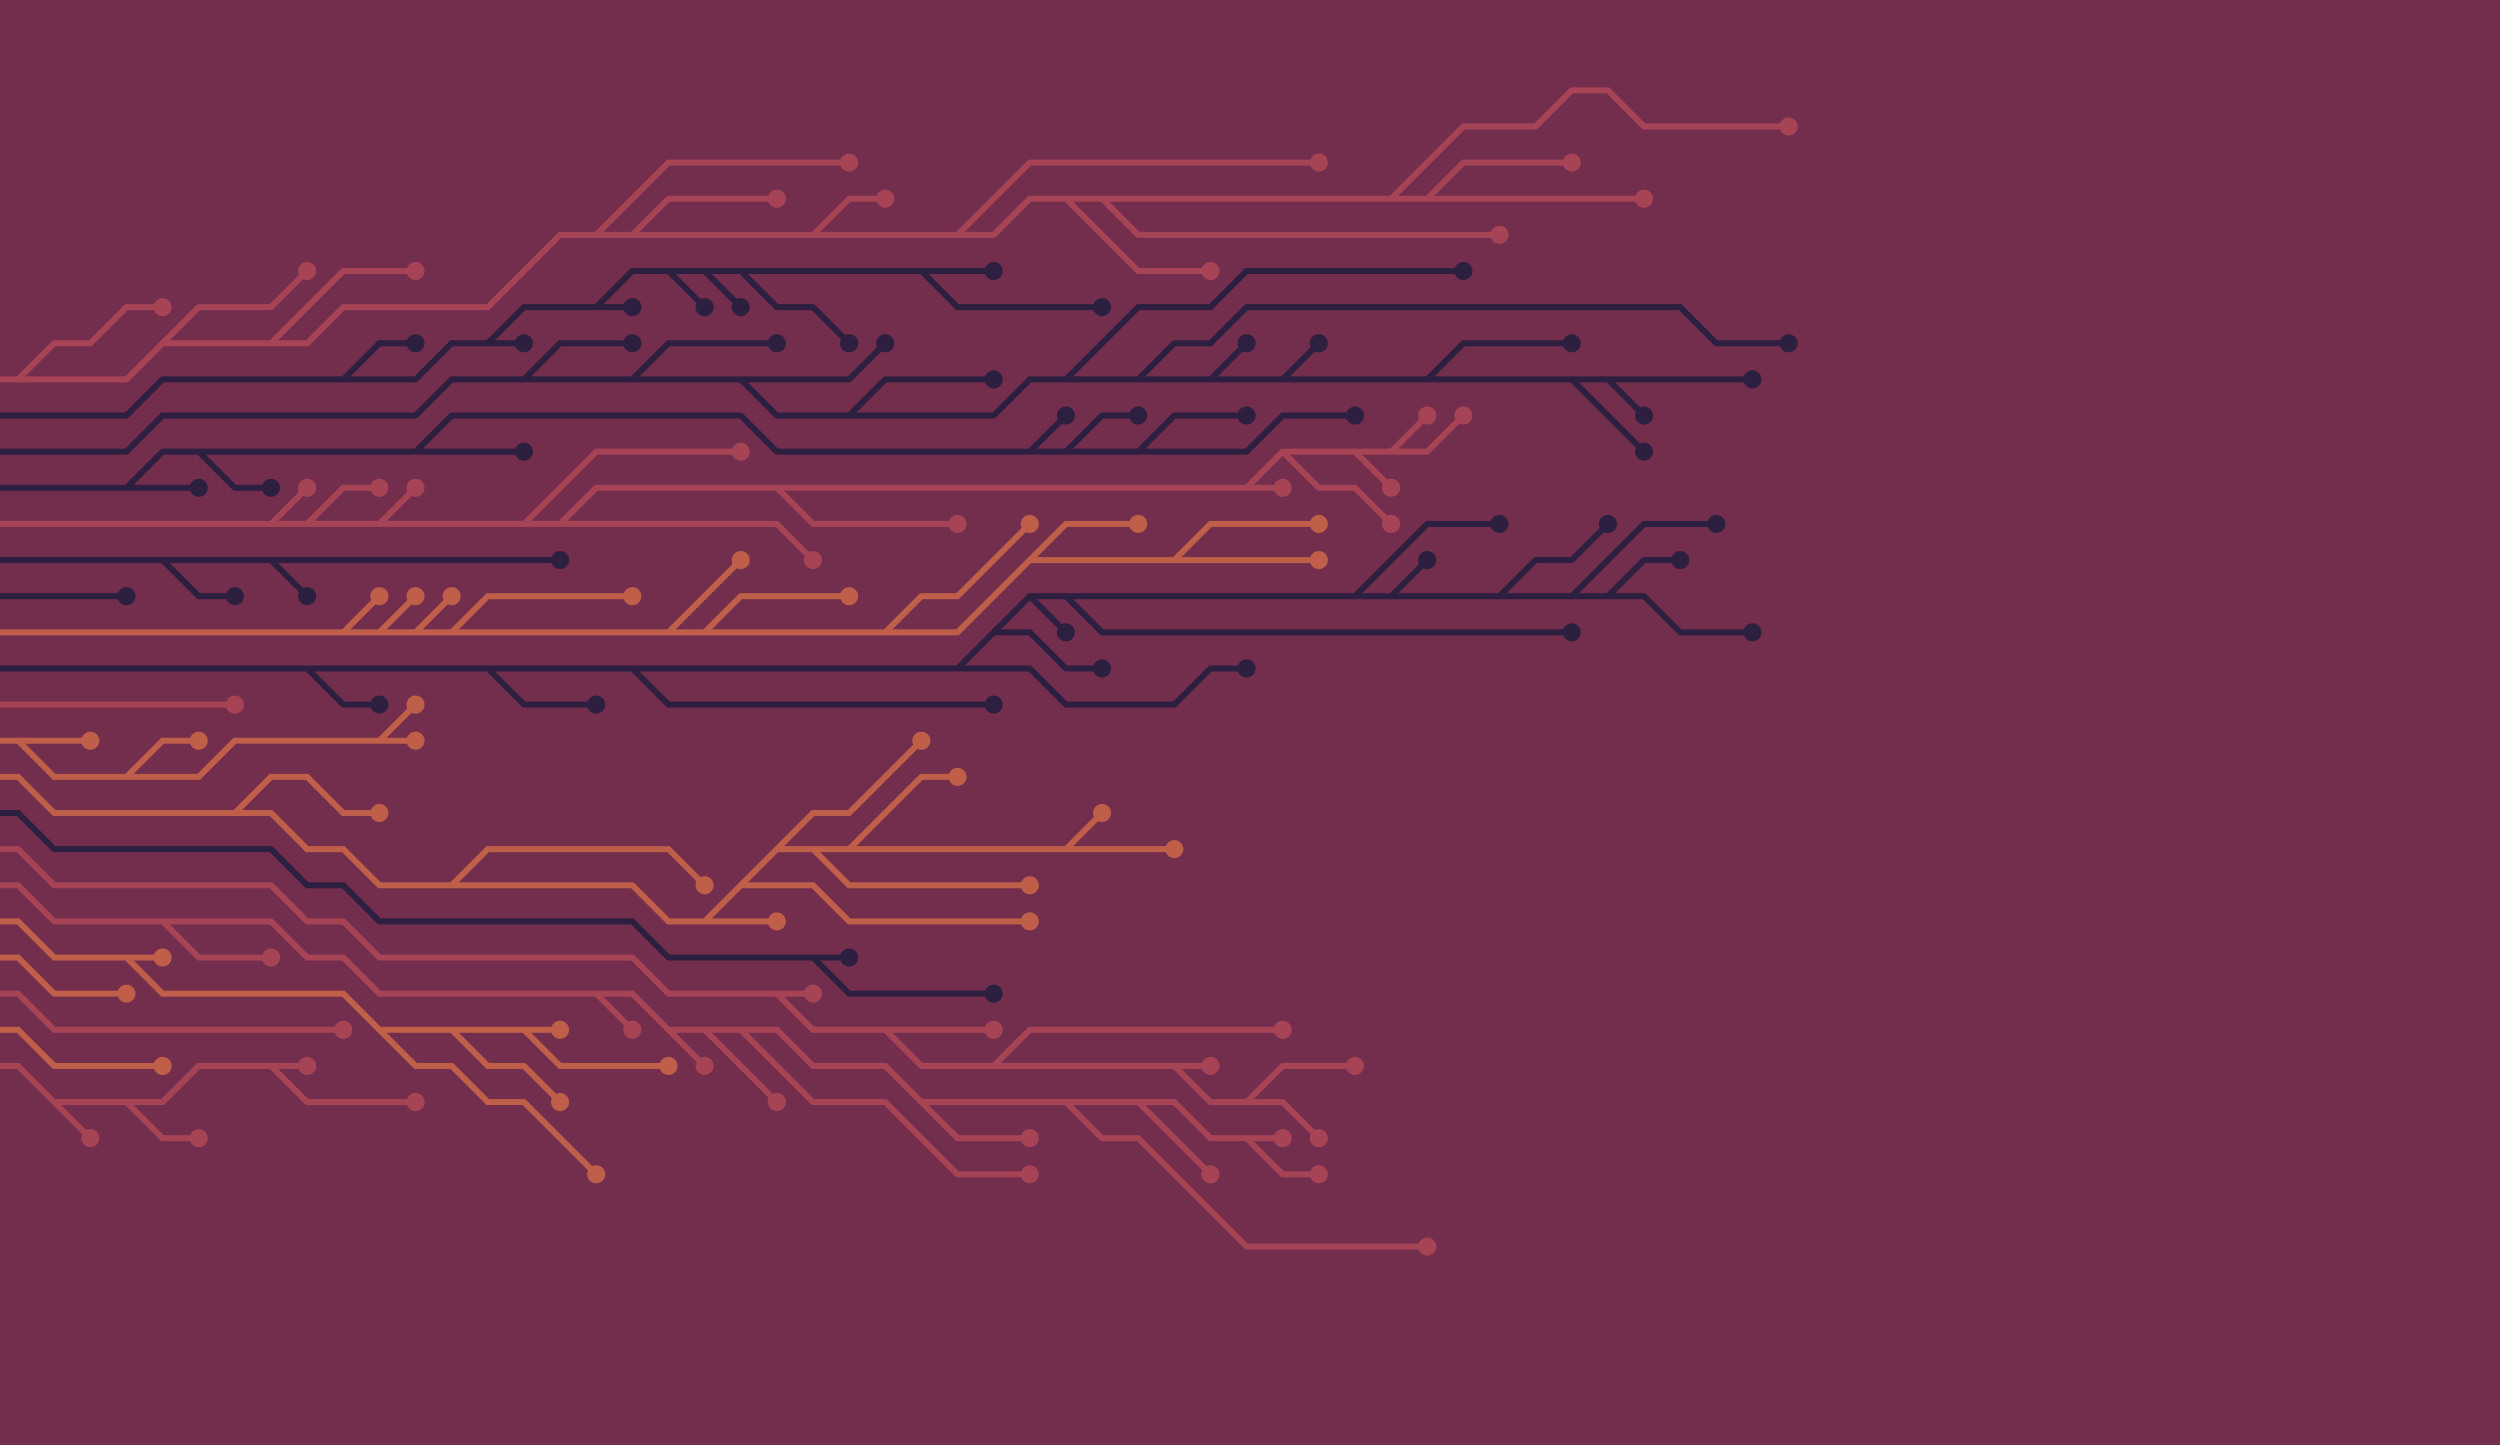 <svg xmlns="http://www.w3.org/2000/svg" version="1.1" xmlns:xlink="http://www.w3.org/1999/xlink" xmlns:svgjs="http://svgjs.com/svgjs" width="2560" height="1480" preserveAspectRatio="none" viewBox="0 0 2560 1480"><g mask="url(&quot;#SvgjsMask1008&quot;)" fill="none"><rect width="2560" height="1480" x="0" y="0" fill="rgba(115, 45, 77, 1)"></rect><g mask="url(&quot;#SvgjsMask1009&quot;)"><path d="M129.5 795.5L166.5 758.5L203.5 758.5M388.5 758.5L425.5 721.5M18.5 758.5L55.5 758.5L92.5 758.5M-18.5 758.5L18.5 758.5L55.5 795.5L92.5 795.5L129.5 795.5L166.5 795.5L203.5 795.5L240.5 758.5L277.5 758.5L314.5 758.5L351.5 758.5L388.5 758.5L425.5 758.5" stroke="rgba(191, 94, 73, 1)" stroke-width="6.17"></path><path d="M416.25 758.5 a9.25 9.25 0 1 0 18.5 0 a9.25 9.25 0 1 0 -18.5 0zM194.25 758.5 a9.25 9.25 0 1 0 18.5 0 a9.25 9.25 0 1 0 -18.5 0zM416.25 721.5 a9.25 9.25 0 1 0 18.5 0 a9.25 9.25 0 1 0 -18.5 0zM83.25 758.5 a9.25 9.25 0 1 0 18.5 0 a9.25 9.25 0 1 0 -18.5 0z" fill="rgba(191, 94, 73, 1)"></path><path d="M-18.5 721.5L18.5 721.5L55.5 721.5L92.5 721.5L129.5 721.5L166.5 721.5L203.5 721.5L240.5 721.5" stroke="rgba(166, 68, 86, 1)" stroke-width="6.17"></path><path d="M231.25 721.5 a9.25 9.25 0 1 0 18.5 0 a9.25 9.25 0 1 0 -18.5 0z" fill="rgba(166, 68, 86, 1)"></path><path d="M869.5 869.5L906.5 832.5L943.5 795.5L980.5 795.5M240.5 832.5L277.5 795.5L314.5 795.5L351.5 832.5L388.5 832.5M462.5 906.5L499.5 869.5L536.5 869.5L573.5 869.5L610.5 869.5L647.5 869.5L684.5 869.5L721.5 906.5M795.5 869.5L832.5 832.5L869.5 832.5L906.5 795.5L943.5 758.5M832.5 869.5L869.5 906.5L906.5 906.5L943.5 906.5L980.5 906.5L1017.5 906.5L1054.5 906.5M1091.5 869.5L1128.5 832.5M721.5 943.5L758.5 943.5L795.5 943.5M758.5 906.5L795.5 906.5L832.5 906.5L869.5 943.5L906.5 943.5L943.5 943.5L980.5 943.5L1017.5 943.5L1054.5 943.5M-18.5 795.5L18.5 795.5L55.5 832.5L92.5 832.5L129.5 832.5L166.5 832.5L203.5 832.5L240.5 832.5L277.5 832.5L314.5 869.5L351.5 869.5L388.5 906.5L425.5 906.5L462.5 906.5L499.5 906.5L536.5 906.5L573.5 906.5L610.5 906.5L647.5 906.5L684.5 943.5L721.5 943.5L758.5 906.5L795.5 869.5L832.5 869.5L869.5 869.5L906.5 869.5L943.5 869.5L980.5 869.5L1017.5 869.5L1054.5 869.5L1091.5 869.5L1128.5 869.5L1165.5 869.5L1202.5 869.5" stroke="rgba(191, 94, 73, 1)" stroke-width="6.17"></path><path d="M1193.25 869.5 a9.25 9.25 0 1 0 18.5 0 a9.25 9.25 0 1 0 -18.5 0zM971.25 795.5 a9.25 9.25 0 1 0 18.5 0 a9.25 9.25 0 1 0 -18.5 0zM379.25 832.5 a9.25 9.25 0 1 0 18.5 0 a9.25 9.25 0 1 0 -18.5 0zM712.25 906.5 a9.25 9.25 0 1 0 18.5 0 a9.25 9.25 0 1 0 -18.5 0zM934.25 758.5 a9.25 9.25 0 1 0 18.5 0 a9.25 9.25 0 1 0 -18.5 0zM1045.25 906.5 a9.25 9.25 0 1 0 18.5 0 a9.25 9.25 0 1 0 -18.5 0zM1119.25 832.5 a9.25 9.25 0 1 0 18.5 0 a9.25 9.25 0 1 0 -18.5 0zM786.25 943.5 a9.25 9.25 0 1 0 18.5 0 a9.25 9.25 0 1 0 -18.5 0zM1045.25 943.5 a9.25 9.25 0 1 0 18.5 0 a9.25 9.25 0 1 0 -18.5 0z" fill="rgba(191, 94, 73, 1)"></path><path d="M1091.5 610.5L1128.5 647.5L1165.5 647.5L1202.5 647.5L1239.5 647.5L1276.5 647.5L1313.5 647.5L1350.5 647.5L1387.5 647.5L1424.5 647.5L1461.5 647.5L1498.5 647.5L1535.5 647.5L1572.5 647.5L1609.5 647.5M647.5 684.5L684.5 721.5L721.5 721.5L758.5 721.5L795.5 721.5L832.5 721.5L869.5 721.5L906.5 721.5L943.5 721.5L980.5 721.5L1017.5 721.5M1424.5 610.5L1461.5 573.5M1054.5 610.5L1091.5 647.5M499.5 684.5L536.5 721.5L573.5 721.5L610.5 721.5M1609.5 610.5L1646.5 573.5L1683.5 536.5L1720.5 536.5L1757.5 536.5M1017.5 647.5L1054.5 647.5L1091.5 684.5L1128.5 684.5M980.5 684.5L1017.5 684.5L1054.5 684.5L1091.5 721.5L1128.5 721.5L1165.5 721.5L1202.5 721.5L1239.5 684.5L1276.5 684.5M1646.5 610.5L1683.5 610.5L1720.5 647.5L1757.5 647.5L1794.5 647.5M1535.5 610.5L1572.5 573.5L1609.5 573.5L1646.5 536.5M1387.5 610.5L1424.5 573.5L1461.5 536.5L1498.5 536.5L1535.5 536.5M314.5 684.5L351.5 721.5L388.5 721.5M-18.5 684.5L18.5 684.5L55.5 684.5L92.5 684.5L129.5 684.5L166.5 684.5L203.5 684.5L240.5 684.5L277.5 684.5L314.5 684.5L351.5 684.5L388.5 684.5L425.5 684.5L462.5 684.5L499.5 684.5L536.5 684.5L573.5 684.5L610.5 684.5L647.5 684.5L684.5 684.5L721.5 684.5L758.5 684.5L795.5 684.5L832.5 684.5L869.5 684.5L906.5 684.5L943.5 684.5L980.5 684.5L1017.5 647.5L1054.5 610.5L1091.5 610.5L1128.5 610.5L1165.5 610.5L1202.5 610.5L1239.5 610.5L1276.5 610.5L1313.5 610.5L1350.5 610.5L1387.5 610.5L1424.5 610.5L1461.5 610.5L1498.5 610.5L1535.5 610.5L1572.5 610.5L1609.5 610.5L1646.5 610.5L1683.5 573.5L1720.5 573.5" stroke="rgba(45, 31, 64, 1)" stroke-width="6.17"></path><path d="M1711.25 573.5 a9.25 9.25 0 1 0 18.5 0 a9.25 9.25 0 1 0 -18.5 0zM1600.25 647.5 a9.25 9.25 0 1 0 18.5 0 a9.25 9.25 0 1 0 -18.5 0zM1008.25 721.5 a9.25 9.25 0 1 0 18.5 0 a9.25 9.25 0 1 0 -18.5 0zM1452.25 573.5 a9.25 9.25 0 1 0 18.5 0 a9.25 9.25 0 1 0 -18.5 0zM1082.25 647.5 a9.25 9.25 0 1 0 18.5 0 a9.25 9.25 0 1 0 -18.5 0zM601.25 721.5 a9.25 9.25 0 1 0 18.5 0 a9.25 9.25 0 1 0 -18.5 0zM1748.25 536.5 a9.25 9.25 0 1 0 18.5 0 a9.25 9.25 0 1 0 -18.5 0zM1119.25 684.5 a9.25 9.25 0 1 0 18.5 0 a9.25 9.25 0 1 0 -18.5 0zM1267.25 684.5 a9.25 9.25 0 1 0 18.5 0 a9.25 9.25 0 1 0 -18.5 0zM1785.25 647.5 a9.25 9.25 0 1 0 18.5 0 a9.25 9.25 0 1 0 -18.5 0zM1637.25 536.5 a9.25 9.25 0 1 0 18.5 0 a9.25 9.25 0 1 0 -18.5 0zM1526.25 536.5 a9.25 9.25 0 1 0 18.5 0 a9.25 9.25 0 1 0 -18.5 0zM379.25 721.5 a9.25 9.25 0 1 0 18.5 0 a9.25 9.25 0 1 0 -18.5 0z" fill="rgba(45, 31, 64, 1)"></path><path d="M832.5 980.5L869.5 1017.5L906.5 1017.5L943.5 1017.5L980.5 1017.5L1017.5 1017.5M-18.5 832.5L18.5 832.5L55.5 869.5L92.5 869.5L129.5 869.5L166.5 869.5L203.5 869.5L240.5 869.5L277.5 869.5L314.5 906.5L351.5 906.5L388.5 943.5L425.5 943.5L462.5 943.5L499.5 943.5L536.5 943.5L573.5 943.5L610.5 943.5L647.5 943.5L684.5 980.5L721.5 980.5L758.5 980.5L795.5 980.5L832.5 980.5L869.5 980.5" stroke="rgba(45, 31, 64, 1)" stroke-width="6.17"></path><path d="M860.25 980.5 a9.25 9.25 0 1 0 18.5 0 a9.25 9.25 0 1 0 -18.5 0zM1008.25 1017.5 a9.25 9.25 0 1 0 18.5 0 a9.25 9.25 0 1 0 -18.5 0z" fill="rgba(45, 31, 64, 1)"></path><path d="M462.5 647.5L499.5 610.5L536.5 610.5L573.5 610.5L610.5 610.5L647.5 610.5M1054.5 573.5L1091.5 536.5L1128.5 536.5L1165.5 536.5M1202.5 573.5L1239.5 536.5L1276.5 536.5L1313.5 536.5L1350.5 536.5M721.5 647.5L758.5 610.5L795.5 610.5L832.5 610.5L869.5 610.5M425.5 647.5L462.5 610.5M388.5 647.5L425.5 610.5M684.5 647.5L721.5 610.5L758.5 573.5M351.5 647.5L388.5 610.5M906.5 647.5L943.5 610.5L980.5 610.5L1017.5 573.5L1054.5 536.5M-18.5 647.5L18.5 647.5L55.5 647.5L92.5 647.5L129.5 647.5L166.5 647.5L203.5 647.5L240.5 647.5L277.5 647.5L314.5 647.5L351.5 647.5L388.5 647.5L425.5 647.5L462.5 647.5L499.5 647.5L536.5 647.5L573.5 647.5L610.5 647.5L647.5 647.5L684.5 647.5L721.5 647.5L758.5 647.5L795.5 647.5L832.5 647.5L869.5 647.5L906.5 647.5L943.5 647.5L980.5 647.5L1017.5 610.5L1054.5 573.5L1091.5 573.5L1128.5 573.5L1165.5 573.5L1202.5 573.5L1239.5 573.5L1276.5 573.5L1313.5 573.5L1350.5 573.5" stroke="rgba(191, 94, 73, 1)" stroke-width="6.17"></path><path d="M1341.25 573.5 a9.25 9.25 0 1 0 18.5 0 a9.25 9.25 0 1 0 -18.5 0zM638.25 610.5 a9.25 9.25 0 1 0 18.5 0 a9.25 9.25 0 1 0 -18.5 0zM1156.25 536.5 a9.25 9.25 0 1 0 18.5 0 a9.25 9.25 0 1 0 -18.5 0zM1341.25 536.5 a9.25 9.25 0 1 0 18.5 0 a9.25 9.25 0 1 0 -18.5 0zM860.25 610.5 a9.25 9.25 0 1 0 18.5 0 a9.25 9.25 0 1 0 -18.5 0zM453.25 610.5 a9.25 9.25 0 1 0 18.5 0 a9.25 9.25 0 1 0 -18.5 0zM416.25 610.5 a9.25 9.25 0 1 0 18.5 0 a9.25 9.25 0 1 0 -18.5 0zM749.25 573.5 a9.25 9.25 0 1 0 18.5 0 a9.25 9.25 0 1 0 -18.5 0zM379.25 610.5 a9.25 9.25 0 1 0 18.5 0 a9.25 9.25 0 1 0 -18.5 0zM1045.25 536.5 a9.25 9.25 0 1 0 18.5 0 a9.25 9.25 0 1 0 -18.5 0z" fill="rgba(191, 94, 73, 1)"></path><path d="M1017.5 1091.5L1054.5 1054.5L1091.5 1054.5L1128.5 1054.5L1165.5 1054.5L1202.5 1054.5L1239.5 1054.5L1276.5 1054.5L1313.5 1054.5M1202.5 1091.5L1239.5 1091.5M906.5 1054.5L943.5 1054.5L980.5 1054.5L1017.5 1054.5M1276.5 1128.5L1313.5 1091.5L1350.5 1091.5L1387.5 1091.5M795.5 1017.5L832.5 1017.5M-18.5 869.5L18.5 869.5L55.5 906.5L92.5 906.5L129.5 906.5L166.5 906.5L203.5 906.5L240.5 906.5L277.5 906.5L314.5 943.5L351.5 943.5L388.5 980.5L425.5 980.5L462.5 980.5L499.5 980.5L536.5 980.5L573.5 980.5L610.5 980.5L647.5 980.5L684.5 1017.5L721.5 1017.5L758.5 1017.5L795.5 1017.5L832.5 1054.5L869.5 1054.5L906.5 1054.5L943.5 1091.5L980.5 1091.5L1017.5 1091.5L1054.5 1091.5L1091.5 1091.5L1128.5 1091.5L1165.5 1091.5L1202.5 1091.5L1239.5 1128.5L1276.5 1128.5L1313.5 1128.5L1350.5 1165.5" stroke="rgba(166, 68, 86, 1)" stroke-width="6.17"></path><path d="M1341.25 1165.5 a9.25 9.25 0 1 0 18.5 0 a9.25 9.25 0 1 0 -18.5 0zM1304.25 1054.5 a9.25 9.25 0 1 0 18.5 0 a9.25 9.25 0 1 0 -18.5 0zM1230.25 1091.5 a9.25 9.25 0 1 0 18.5 0 a9.25 9.25 0 1 0 -18.5 0zM1008.25 1054.5 a9.25 9.25 0 1 0 18.5 0 a9.25 9.25 0 1 0 -18.5 0zM1378.25 1091.5 a9.25 9.25 0 1 0 18.5 0 a9.25 9.25 0 1 0 -18.5 0zM823.25 1017.5 a9.25 9.25 0 1 0 18.5 0 a9.25 9.25 0 1 0 -18.5 0z" fill="rgba(166, 68, 86, 1)"></path><path d="M-18.5 610.5L18.5 610.5L55.5 610.5L92.5 610.5L129.5 610.5" stroke="rgba(45, 31, 64, 1)" stroke-width="6.17"></path><path d="M120.25 610.5 a9.25 9.25 0 1 0 18.5 0 a9.25 9.25 0 1 0 -18.5 0z" fill="rgba(45, 31, 64, 1)"></path><path d="M1276.5 1165.5L1313.5 1202.5L1350.5 1202.5M943.5 1128.5L980.5 1165.5L1017.5 1165.5L1054.5 1165.5M166.5 943.5L203.5 980.5L240.5 980.5L277.5 980.5M610.5 1017.5L647.5 1054.5M1165.5 1128.5L1202.5 1165.5L1239.5 1202.5M1091.5 1128.5L1128.5 1165.5L1165.5 1165.5L1202.5 1202.5L1239.5 1239.5L1276.5 1276.5L1313.5 1276.5L1350.5 1276.5L1387.5 1276.5L1424.5 1276.5L1461.5 1276.5M758.5 1054.5L795.5 1091.5L832.5 1128.5L869.5 1128.5L906.5 1128.5L943.5 1165.5L980.5 1202.5L1017.5 1202.5L1054.5 1202.5M721.5 1054.5L758.5 1091.5L795.5 1128.5M684.5 1054.5L721.5 1091.5M-18.5 906.5L18.5 906.5L55.5 943.5L92.5 943.5L129.5 943.5L166.5 943.5L203.5 943.5L240.5 943.5L277.5 943.5L314.5 980.5L351.5 980.5L388.5 1017.5L425.5 1017.5L462.5 1017.5L499.5 1017.5L536.5 1017.5L573.5 1017.5L610.5 1017.5L647.5 1017.5L684.5 1054.5L721.5 1054.5L758.5 1054.5L795.5 1054.5L832.5 1091.5L869.5 1091.5L906.5 1091.5L943.5 1128.5L980.5 1128.5L1017.5 1128.5L1054.5 1128.5L1091.5 1128.5L1128.5 1128.5L1165.5 1128.5L1202.5 1128.5L1239.5 1165.5L1276.5 1165.5L1313.5 1165.5" stroke="rgba(166, 68, 86, 1)" stroke-width="6.17"></path><path d="M1304.25 1165.5 a9.25 9.25 0 1 0 18.5 0 a9.25 9.25 0 1 0 -18.5 0zM1341.25 1202.5 a9.25 9.25 0 1 0 18.5 0 a9.25 9.25 0 1 0 -18.5 0zM1045.25 1165.5 a9.25 9.25 0 1 0 18.5 0 a9.25 9.25 0 1 0 -18.5 0zM268.25 980.5 a9.25 9.25 0 1 0 18.5 0 a9.25 9.25 0 1 0 -18.5 0zM638.25 1054.5 a9.25 9.25 0 1 0 18.5 0 a9.25 9.25 0 1 0 -18.5 0zM1230.25 1202.5 a9.25 9.25 0 1 0 18.5 0 a9.25 9.25 0 1 0 -18.5 0zM1452.25 1276.5 a9.25 9.25 0 1 0 18.5 0 a9.25 9.25 0 1 0 -18.5 0zM1045.25 1202.5 a9.25 9.25 0 1 0 18.5 0 a9.25 9.25 0 1 0 -18.5 0zM786.25 1128.5 a9.25 9.25 0 1 0 18.5 0 a9.25 9.25 0 1 0 -18.5 0zM712.25 1091.5 a9.25 9.25 0 1 0 18.5 0 a9.25 9.25 0 1 0 -18.5 0z" fill="rgba(166, 68, 86, 1)"></path><path d="M277.5 573.5L314.5 610.5M166.5 573.5L203.5 610.5L240.5 610.5M-18.5 573.5L18.5 573.5L55.5 573.5L92.5 573.5L129.5 573.5L166.5 573.5L203.5 573.5L240.5 573.5L277.5 573.5L314.5 573.5L351.5 573.5L388.5 573.5L425.5 573.5L462.5 573.5L499.5 573.5L536.5 573.5L573.5 573.5" stroke="rgba(45, 31, 64, 1)" stroke-width="6.17"></path><path d="M564.25 573.5 a9.25 9.25 0 1 0 18.5 0 a9.25 9.25 0 1 0 -18.5 0zM305.25 610.5 a9.25 9.25 0 1 0 18.5 0 a9.25 9.25 0 1 0 -18.5 0zM231.25 610.5 a9.25 9.25 0 1 0 18.5 0 a9.25 9.25 0 1 0 -18.5 0z" fill="rgba(45, 31, 64, 1)"></path><path d="M536.5 1054.5L573.5 1091.5L610.5 1091.5L647.5 1091.5L684.5 1091.5M462.5 1054.5L499.5 1091.5L536.5 1091.5L573.5 1128.5M129.5 980.5L166.5 980.5M388.5 1054.5L425.5 1091.5L462.5 1091.5L499.5 1128.5L536.5 1128.5L573.5 1165.5L610.5 1202.5M-18.5 943.5L18.5 943.5L55.5 980.5L92.5 980.5L129.5 980.5L166.5 1017.5L203.5 1017.5L240.5 1017.5L277.5 1017.5L314.5 1017.5L351.5 1017.5L388.5 1054.5L425.5 1054.5L462.5 1054.5L499.5 1054.5L536.5 1054.5L573.5 1054.5" stroke="rgba(191, 94, 73, 1)" stroke-width="6.17"></path><path d="M564.25 1054.5 a9.25 9.25 0 1 0 18.5 0 a9.25 9.25 0 1 0 -18.5 0zM675.25 1091.5 a9.25 9.25 0 1 0 18.5 0 a9.25 9.25 0 1 0 -18.5 0zM564.25 1128.5 a9.25 9.25 0 1 0 18.5 0 a9.25 9.25 0 1 0 -18.5 0zM157.25 980.5 a9.25 9.25 0 1 0 18.5 0 a9.25 9.25 0 1 0 -18.5 0zM601.25 1202.5 a9.25 9.25 0 1 0 18.5 0 a9.25 9.25 0 1 0 -18.5 0z" fill="rgba(191, 94, 73, 1)"></path><path d="M795.5 499.5L832.5 536.5L869.5 536.5L906.5 536.5L943.5 536.5L980.5 536.5M388.5 536.5L425.5 499.5M1387.5 462.5L1424.5 499.5M573.5 536.5L610.5 536.5L647.5 536.5L684.5 536.5L721.5 536.5L758.5 536.5L795.5 536.5L832.5 573.5M536.5 536.5L573.5 499.5L610.5 462.5L647.5 462.5L684.5 462.5L721.5 462.5L758.5 462.5M314.5 536.5L351.5 499.5L388.5 499.5M1313.5 462.5L1350.5 499.5L1387.5 499.5L1424.5 536.5M1424.5 462.5L1461.5 425.5M277.5 536.5L314.5 499.5M1276.5 499.5L1313.5 499.5M-18.5 536.5L18.5 536.5L55.5 536.5L92.5 536.5L129.5 536.5L166.5 536.5L203.5 536.5L240.5 536.5L277.5 536.5L314.5 536.5L351.5 536.5L388.5 536.5L425.5 536.5L462.5 536.5L499.5 536.5L536.5 536.5L573.5 536.5L610.5 499.5L647.5 499.5L684.5 499.5L721.5 499.5L758.5 499.5L795.5 499.5L832.5 499.5L869.5 499.5L906.5 499.5L943.5 499.5L980.5 499.5L1017.5 499.5L1054.5 499.5L1091.5 499.5L1128.5 499.5L1165.5 499.5L1202.5 499.5L1239.5 499.5L1276.5 499.5L1313.5 462.5L1350.5 462.5L1387.5 462.5L1424.5 462.5L1461.5 462.5L1498.5 425.5" stroke="rgba(166, 68, 86, 1)" stroke-width="6.17"></path><path d="M1489.25 425.5 a9.25 9.25 0 1 0 18.5 0 a9.25 9.25 0 1 0 -18.5 0zM971.25 536.5 a9.25 9.25 0 1 0 18.5 0 a9.25 9.25 0 1 0 -18.5 0zM416.25 499.5 a9.25 9.25 0 1 0 18.5 0 a9.25 9.25 0 1 0 -18.5 0zM1415.25 499.5 a9.25 9.25 0 1 0 18.5 0 a9.25 9.25 0 1 0 -18.5 0zM823.25 573.5 a9.25 9.25 0 1 0 18.5 0 a9.25 9.25 0 1 0 -18.5 0zM749.25 462.5 a9.25 9.25 0 1 0 18.5 0 a9.25 9.25 0 1 0 -18.5 0zM379.25 499.5 a9.25 9.25 0 1 0 18.5 0 a9.25 9.25 0 1 0 -18.5 0zM1415.25 536.5 a9.25 9.25 0 1 0 18.5 0 a9.25 9.25 0 1 0 -18.5 0zM1452.25 425.5 a9.25 9.25 0 1 0 18.5 0 a9.25 9.25 0 1 0 -18.5 0zM305.25 499.5 a9.25 9.25 0 1 0 18.5 0 a9.25 9.25 0 1 0 -18.5 0zM1304.25 499.5 a9.25 9.25 0 1 0 18.5 0 a9.25 9.25 0 1 0 -18.5 0z" fill="rgba(166, 68, 86, 1)"></path><path d="M-18.5 980.5L18.5 980.5L55.5 1017.5L92.5 1017.5L129.5 1017.5" stroke="rgba(191, 94, 73, 1)" stroke-width="6.17"></path><path d="M120.25 1017.5 a9.25 9.25 0 1 0 18.5 0 a9.25 9.25 0 1 0 -18.5 0z" fill="rgba(191, 94, 73, 1)"></path><path d="M1165.5 462.5L1202.5 425.5L1239.5 425.5L1276.5 425.5M203.5 462.5L240.5 499.5L277.5 499.5M129.5 499.5L166.5 499.5L203.5 499.5M425.5 462.5L462.5 462.5L499.5 462.5L536.5 462.5M1091.5 462.5L1128.5 425.5L1165.5 425.5M1054.5 462.5L1091.5 425.5M-18.5 499.5L18.5 499.5L55.5 499.5L92.5 499.5L129.5 499.5L166.5 462.5L203.5 462.5L240.5 462.5L277.5 462.5L314.5 462.5L351.5 462.5L388.5 462.5L425.5 462.5L462.5 425.5L499.5 425.5L536.5 425.5L573.5 425.5L610.5 425.5L647.5 425.5L684.5 425.5L721.5 425.5L758.5 425.5L795.5 462.5L832.5 462.5L869.5 462.5L906.5 462.5L943.5 462.5L980.5 462.5L1017.5 462.5L1054.5 462.5L1091.5 462.5L1128.5 462.5L1165.5 462.5L1202.5 462.5L1239.5 462.5L1276.5 462.5L1313.5 425.5L1350.5 425.5L1387.5 425.5" stroke="rgba(45, 31, 64, 1)" stroke-width="6.17"></path><path d="M1378.25 425.5 a9.25 9.25 0 1 0 18.5 0 a9.25 9.25 0 1 0 -18.5 0zM1267.25 425.5 a9.25 9.25 0 1 0 18.5 0 a9.25 9.25 0 1 0 -18.5 0zM268.25 499.5 a9.25 9.25 0 1 0 18.5 0 a9.25 9.25 0 1 0 -18.5 0zM194.25 499.5 a9.25 9.25 0 1 0 18.5 0 a9.25 9.25 0 1 0 -18.5 0zM527.25 462.5 a9.25 9.25 0 1 0 18.5 0 a9.25 9.25 0 1 0 -18.5 0zM1156.25 425.5 a9.25 9.25 0 1 0 18.5 0 a9.25 9.25 0 1 0 -18.5 0zM1082.25 425.5 a9.25 9.25 0 1 0 18.5 0 a9.25 9.25 0 1 0 -18.5 0z" fill="rgba(45, 31, 64, 1)"></path><path d="M-18.5 1017.5L18.5 1017.5L55.5 1054.5L92.5 1054.5L129.5 1054.5L166.5 1054.5L203.5 1054.5L240.5 1054.5L277.5 1054.5L314.5 1054.5L351.5 1054.5" stroke="rgba(166, 68, 86, 1)" stroke-width="6.17"></path><path d="M342.25 1054.5 a9.25 9.25 0 1 0 18.5 0 a9.25 9.25 0 1 0 -18.5 0z" fill="rgba(166, 68, 86, 1)"></path><path d="M869.5 425.5L906.5 388.5L943.5 388.5L980.5 388.5L1017.5 388.5M1239.5 388.5L1276.5 351.5M647.5 388.5L684.5 351.5L721.5 351.5L758.5 351.5L795.5 351.5M758.5 388.5L795.5 388.5L832.5 388.5L869.5 388.5L906.5 351.5M1165.5 388.5L1202.5 351.5L1239.5 351.5L1276.5 314.5L1313.5 314.5L1350.5 314.5L1387.5 314.5L1424.5 314.5L1461.5 314.5L1498.5 314.5L1535.5 314.5L1572.5 314.5L1609.5 314.5L1646.5 314.5L1683.5 314.5L1720.5 314.5L1757.5 351.5L1794.5 351.5L1831.5 351.5M1313.5 388.5L1350.5 351.5M1461.5 388.5L1498.5 351.5L1535.5 351.5L1572.5 351.5L1609.5 351.5M1646.5 388.5L1683.5 388.5L1720.5 388.5L1757.5 388.5L1794.5 388.5M1609.5 388.5L1646.5 425.5L1683.5 462.5M536.5 388.5L573.5 351.5L610.5 351.5L647.5 351.5M1091.5 388.5L1128.5 351.5L1165.5 314.5L1202.5 314.5L1239.5 314.5L1276.5 277.5L1313.5 277.5L1350.5 277.5L1387.5 277.5L1424.5 277.5L1461.5 277.5L1498.5 277.5M-18.5 462.5L18.5 462.5L55.5 462.5L92.5 462.5L129.5 462.5L166.5 425.5L203.5 425.5L240.5 425.5L277.5 425.5L314.5 425.5L351.5 425.5L388.5 425.5L425.5 425.5L462.5 388.5L499.5 388.5L536.5 388.5L573.5 388.5L610.5 388.5L647.5 388.5L684.5 388.5L721.5 388.5L758.5 388.5L795.5 425.5L832.5 425.5L869.5 425.5L906.5 425.5L943.5 425.5L980.5 425.5L1017.5 425.5L1054.5 388.5L1091.5 388.5L1128.5 388.5L1165.5 388.5L1202.5 388.5L1239.5 388.5L1276.5 388.5L1313.5 388.5L1350.5 388.5L1387.5 388.5L1424.5 388.5L1461.5 388.5L1498.5 388.5L1535.5 388.5L1572.5 388.5L1609.5 388.5L1646.5 388.5L1683.5 425.5" stroke="rgba(45, 31, 64, 1)" stroke-width="6.17"></path><path d="M1674.25 425.5 a9.25 9.25 0 1 0 18.5 0 a9.25 9.25 0 1 0 -18.5 0zM1008.25 388.5 a9.25 9.25 0 1 0 18.5 0 a9.25 9.25 0 1 0 -18.5 0zM1267.25 351.5 a9.25 9.25 0 1 0 18.5 0 a9.25 9.25 0 1 0 -18.5 0zM786.25 351.5 a9.25 9.25 0 1 0 18.5 0 a9.25 9.25 0 1 0 -18.5 0zM897.25 351.5 a9.25 9.25 0 1 0 18.5 0 a9.25 9.25 0 1 0 -18.5 0zM1822.25 351.5 a9.25 9.25 0 1 0 18.5 0 a9.25 9.25 0 1 0 -18.5 0zM1341.25 351.5 a9.25 9.25 0 1 0 18.5 0 a9.25 9.25 0 1 0 -18.5 0zM1600.25 351.5 a9.25 9.25 0 1 0 18.5 0 a9.25 9.25 0 1 0 -18.5 0zM1785.25 388.5 a9.25 9.25 0 1 0 18.5 0 a9.25 9.25 0 1 0 -18.5 0zM1674.25 462.5 a9.25 9.25 0 1 0 18.5 0 a9.25 9.25 0 1 0 -18.5 0zM638.25 351.5 a9.25 9.25 0 1 0 18.5 0 a9.25 9.25 0 1 0 -18.5 0zM1489.25 277.5 a9.25 9.25 0 1 0 18.5 0 a9.25 9.25 0 1 0 -18.5 0z" fill="rgba(45, 31, 64, 1)"></path><path d="M-18.5 1054.5L18.5 1054.5L55.5 1091.5L92.5 1091.5L129.5 1091.5L166.5 1091.5" stroke="rgba(191, 94, 73, 1)" stroke-width="6.17"></path><path d="M157.25 1091.5 a9.25 9.25 0 1 0 18.5 0 a9.25 9.25 0 1 0 -18.5 0z" fill="rgba(191, 94, 73, 1)"></path><path d="M758.5 277.5L795.5 314.5L832.5 314.5L869.5 351.5M610.5 314.5L647.5 314.5M351.5 388.5L388.5 351.5L425.5 351.5M721.5 277.5L758.5 314.5M943.5 277.5L980.5 314.5L1017.5 314.5L1054.5 314.5L1091.5 314.5L1128.5 314.5M684.5 277.5L721.5 314.5M499.5 351.5L536.5 351.5M-18.5 425.5L18.5 425.5L55.5 425.5L92.5 425.5L129.5 425.5L166.5 388.5L203.5 388.5L240.5 388.5L277.5 388.5L314.5 388.5L351.5 388.5L388.5 388.5L425.5 388.5L462.5 351.5L499.5 351.5L536.5 314.5L573.5 314.5L610.5 314.5L647.5 277.5L684.5 277.5L721.5 277.5L758.5 277.5L795.5 277.5L832.5 277.5L869.5 277.5L906.5 277.5L943.5 277.5L980.5 277.5L1017.5 277.5" stroke="rgba(45, 31, 64, 1)" stroke-width="6.17"></path><path d="M1008.25 277.5 a9.25 9.25 0 1 0 18.5 0 a9.25 9.25 0 1 0 -18.5 0zM860.25 351.5 a9.25 9.25 0 1 0 18.5 0 a9.25 9.25 0 1 0 -18.5 0zM638.25 314.5 a9.25 9.25 0 1 0 18.5 0 a9.25 9.25 0 1 0 -18.5 0zM416.25 351.5 a9.25 9.25 0 1 0 18.5 0 a9.25 9.25 0 1 0 -18.5 0zM749.25 314.5 a9.25 9.25 0 1 0 18.5 0 a9.25 9.25 0 1 0 -18.5 0zM1119.25 314.5 a9.25 9.25 0 1 0 18.5 0 a9.25 9.25 0 1 0 -18.5 0zM712.25 314.5 a9.25 9.25 0 1 0 18.5 0 a9.25 9.25 0 1 0 -18.5 0zM527.25 351.5 a9.25 9.25 0 1 0 18.5 0 a9.25 9.25 0 1 0 -18.5 0z" fill="rgba(45, 31, 64, 1)"></path><path d="M129.5 1128.5L166.5 1165.5L203.5 1165.5M55.5 1128.5L92.5 1165.5M277.5 1091.5L314.5 1128.5L351.5 1128.5L388.5 1128.5L425.5 1128.5M-18.5 1091.5L18.5 1091.5L55.5 1128.5L92.5 1128.5L129.5 1128.5L166.5 1128.5L203.5 1091.5L240.5 1091.5L277.5 1091.5L314.5 1091.5" stroke="rgba(166, 68, 86, 1)" stroke-width="6.17"></path><path d="M305.25 1091.5 a9.25 9.25 0 1 0 18.5 0 a9.25 9.25 0 1 0 -18.5 0zM194.25 1165.5 a9.25 9.25 0 1 0 18.5 0 a9.25 9.25 0 1 0 -18.5 0zM83.25 1165.5 a9.25 9.25 0 1 0 18.5 0 a9.25 9.25 0 1 0 -18.5 0zM416.25 1128.5 a9.25 9.25 0 1 0 18.5 0 a9.25 9.25 0 1 0 -18.5 0z" fill="rgba(166, 68, 86, 1)"></path><path d="M277.5 351.5L314.5 314.5L351.5 277.5L388.5 277.5L425.5 277.5M166.5 351.5L203.5 314.5L240.5 314.5L277.5 314.5L314.5 277.5M1461.5 203.5L1498.5 166.5L1535.5 166.5L1572.5 166.5L1609.5 166.5M980.5 240.5L1017.5 203.5L1054.5 166.5L1091.5 166.5L1128.5 166.5L1165.5 166.5L1202.5 166.5L1239.5 166.5L1276.5 166.5L1313.5 166.5L1350.5 166.5M647.5 240.5L684.5 203.5L721.5 203.5L758.5 203.5L795.5 203.5M832.5 240.5L869.5 203.5L906.5 203.5M18.5 388.5L55.5 351.5L92.5 351.5L129.5 314.5L166.5 314.5M1128.5 203.5L1165.5 240.5L1202.5 240.5L1239.5 240.5L1276.5 240.5L1313.5 240.5L1350.5 240.5L1387.5 240.5L1424.5 240.5L1461.5 240.5L1498.5 240.5L1535.5 240.5M1424.5 203.5L1461.5 166.5L1498.5 129.5L1535.5 129.5L1572.5 129.5L1609.5 92.5L1646.5 92.5L1683.5 129.5L1720.5 129.5L1757.5 129.5L1794.5 129.5L1831.5 129.5M1091.5 203.5L1128.5 240.5L1165.5 277.5L1202.5 277.5L1239.5 277.5M610.5 240.5L647.5 203.5L684.5 166.5L721.5 166.5L758.5 166.5L795.5 166.5L832.5 166.5L869.5 166.5M-18.5 388.5L18.5 388.5L55.5 388.5L92.5 388.5L129.5 388.5L166.5 351.5L203.5 351.5L240.5 351.5L277.5 351.5L314.5 351.5L351.5 314.5L388.5 314.5L425.5 314.5L462.5 314.5L499.5 314.5L536.5 277.5L573.5 240.5L610.5 240.5L647.5 240.5L684.5 240.5L721.5 240.5L758.5 240.5L795.5 240.5L832.5 240.5L869.5 240.5L906.5 240.5L943.5 240.5L980.5 240.5L1017.5 240.5L1054.5 203.5L1091.5 203.5L1128.5 203.5L1165.5 203.5L1202.5 203.5L1239.5 203.5L1276.5 203.5L1313.5 203.5L1350.5 203.5L1387.5 203.5L1424.5 203.5L1461.5 203.5L1498.5 203.5L1535.5 203.5L1572.5 203.5L1609.5 203.5L1646.5 203.5L1683.5 203.5" stroke="rgba(166, 68, 86, 1)" stroke-width="6.17"></path><path d="M1674.25 203.5 a9.25 9.25 0 1 0 18.5 0 a9.25 9.25 0 1 0 -18.5 0zM416.25 277.5 a9.25 9.25 0 1 0 18.5 0 a9.25 9.25 0 1 0 -18.5 0zM305.25 277.5 a9.25 9.25 0 1 0 18.5 0 a9.25 9.25 0 1 0 -18.5 0zM1600.25 166.5 a9.25 9.25 0 1 0 18.5 0 a9.25 9.25 0 1 0 -18.5 0zM1341.25 166.5 a9.25 9.25 0 1 0 18.5 0 a9.25 9.25 0 1 0 -18.5 0zM786.25 203.5 a9.25 9.25 0 1 0 18.5 0 a9.25 9.25 0 1 0 -18.5 0zM897.25 203.5 a9.25 9.25 0 1 0 18.5 0 a9.25 9.25 0 1 0 -18.5 0zM157.25 314.5 a9.25 9.25 0 1 0 18.5 0 a9.25 9.25 0 1 0 -18.5 0zM1526.25 240.5 a9.25 9.25 0 1 0 18.5 0 a9.25 9.25 0 1 0 -18.5 0zM1822.25 129.5 a9.25 9.25 0 1 0 18.5 0 a9.25 9.25 0 1 0 -18.5 0zM1230.25 277.5 a9.25 9.25 0 1 0 18.5 0 a9.25 9.25 0 1 0 -18.5 0zM860.25 166.5 a9.25 9.25 0 1 0 18.5 0 a9.25 9.25 0 1 0 -18.5 0z" fill="rgba(166, 68, 86, 1)"></path></g></g><defs><mask id="SvgjsMask1008"><rect width="2560" height="1480" fill="#ffffff"></rect></mask><mask id="SvgjsMask1009"><rect width="2560" height="1480" fill="white"></rect><path d="M420.87 758.5 a4.63 4.63 0 1 0 9.26 0 a4.63 4.63 0 1 0 -9.26 0zM198.87 758.5 a4.63 4.63 0 1 0 9.26 0 a4.63 4.63 0 1 0 -9.26 0zM420.87 721.5 a4.63 4.63 0 1 0 9.26 0 a4.63 4.63 0 1 0 -9.26 0zM87.87 758.5 a4.63 4.63 0 1 0 9.26 0 a4.63 4.63 0 1 0 -9.26 0z" fill="black"></path><path d="M235.87 721.5 a4.63 4.63 0 1 0 9.26 0 a4.63 4.63 0 1 0 -9.26 0z" fill="black"></path><path d="M1197.87 869.5 a4.63 4.63 0 1 0 9.26 0 a4.63 4.63 0 1 0 -9.26 0zM975.87 795.5 a4.63 4.63 0 1 0 9.26 0 a4.63 4.63 0 1 0 -9.26 0zM383.87 832.5 a4.63 4.63 0 1 0 9.26 0 a4.63 4.63 0 1 0 -9.26 0zM716.87 906.5 a4.63 4.63 0 1 0 9.26 0 a4.63 4.63 0 1 0 -9.26 0zM938.87 758.5 a4.63 4.63 0 1 0 9.26 0 a4.63 4.63 0 1 0 -9.26 0zM1049.87 906.5 a4.63 4.63 0 1 0 9.26 0 a4.63 4.63 0 1 0 -9.26 0zM1123.87 832.5 a4.63 4.63 0 1 0 9.26 0 a4.63 4.63 0 1 0 -9.26 0zM790.87 943.5 a4.63 4.63 0 1 0 9.26 0 a4.63 4.63 0 1 0 -9.26 0zM1049.87 943.5 a4.63 4.63 0 1 0 9.26 0 a4.63 4.63 0 1 0 -9.26 0z" fill="black"></path><path d="M1715.87 573.5 a4.63 4.63 0 1 0 9.26 0 a4.63 4.63 0 1 0 -9.26 0zM1604.87 647.5 a4.63 4.63 0 1 0 9.26 0 a4.63 4.63 0 1 0 -9.26 0zM1012.87 721.5 a4.63 4.63 0 1 0 9.26 0 a4.63 4.63 0 1 0 -9.26 0zM1456.87 573.5 a4.63 4.63 0 1 0 9.26 0 a4.63 4.63 0 1 0 -9.26 0zM1086.87 647.5 a4.63 4.63 0 1 0 9.26 0 a4.63 4.63 0 1 0 -9.26 0zM605.87 721.5 a4.63 4.63 0 1 0 9.26 0 a4.63 4.63 0 1 0 -9.26 0zM1752.87 536.5 a4.63 4.63 0 1 0 9.26 0 a4.63 4.63 0 1 0 -9.26 0zM1123.87 684.5 a4.63 4.63 0 1 0 9.26 0 a4.63 4.63 0 1 0 -9.26 0zM1271.87 684.5 a4.63 4.63 0 1 0 9.26 0 a4.63 4.63 0 1 0 -9.26 0zM1789.87 647.5 a4.63 4.63 0 1 0 9.26 0 a4.63 4.63 0 1 0 -9.26 0zM1641.87 536.5 a4.63 4.63 0 1 0 9.26 0 a4.63 4.63 0 1 0 -9.26 0zM1530.87 536.5 a4.63 4.63 0 1 0 9.26 0 a4.63 4.63 0 1 0 -9.26 0zM383.87 721.5 a4.63 4.63 0 1 0 9.26 0 a4.63 4.63 0 1 0 -9.26 0z" fill="black"></path><path d="M864.87 980.5 a4.63 4.63 0 1 0 9.26 0 a4.63 4.63 0 1 0 -9.26 0zM1012.87 1017.5 a4.63 4.63 0 1 0 9.26 0 a4.63 4.63 0 1 0 -9.26 0z" fill="black"></path><path d="M1345.87 573.5 a4.63 4.63 0 1 0 9.26 0 a4.63 4.63 0 1 0 -9.26 0zM642.87 610.5 a4.63 4.63 0 1 0 9.26 0 a4.63 4.63 0 1 0 -9.26 0zM1160.87 536.5 a4.63 4.63 0 1 0 9.26 0 a4.63 4.63 0 1 0 -9.26 0zM1345.87 536.5 a4.63 4.63 0 1 0 9.26 0 a4.63 4.63 0 1 0 -9.26 0zM864.87 610.5 a4.63 4.63 0 1 0 9.26 0 a4.63 4.63 0 1 0 -9.26 0zM457.87 610.5 a4.63 4.63 0 1 0 9.26 0 a4.63 4.63 0 1 0 -9.26 0zM420.87 610.5 a4.63 4.63 0 1 0 9.26 0 a4.63 4.63 0 1 0 -9.26 0zM753.87 573.5 a4.63 4.63 0 1 0 9.26 0 a4.63 4.63 0 1 0 -9.26 0zM383.87 610.5 a4.63 4.63 0 1 0 9.26 0 a4.63 4.63 0 1 0 -9.26 0zM1049.87 536.5 a4.63 4.63 0 1 0 9.26 0 a4.63 4.63 0 1 0 -9.26 0z" fill="black"></path><path d="M1345.87 1165.5 a4.63 4.63 0 1 0 9.26 0 a4.63 4.63 0 1 0 -9.26 0zM1308.87 1054.5 a4.63 4.63 0 1 0 9.26 0 a4.63 4.63 0 1 0 -9.26 0zM1234.87 1091.5 a4.63 4.63 0 1 0 9.26 0 a4.63 4.63 0 1 0 -9.26 0zM1012.87 1054.5 a4.63 4.63 0 1 0 9.26 0 a4.63 4.63 0 1 0 -9.26 0zM1382.87 1091.5 a4.63 4.63 0 1 0 9.26 0 a4.63 4.63 0 1 0 -9.26 0zM827.87 1017.5 a4.63 4.63 0 1 0 9.26 0 a4.63 4.63 0 1 0 -9.26 0z" fill="black"></path><path d="M124.87 610.5 a4.63 4.63 0 1 0 9.26 0 a4.63 4.63 0 1 0 -9.26 0z" fill="black"></path><path d="M1308.87 1165.5 a4.63 4.63 0 1 0 9.26 0 a4.63 4.63 0 1 0 -9.26 0zM1345.87 1202.5 a4.63 4.63 0 1 0 9.26 0 a4.63 4.63 0 1 0 -9.26 0zM1049.87 1165.5 a4.63 4.63 0 1 0 9.26 0 a4.63 4.63 0 1 0 -9.26 0zM272.87 980.5 a4.63 4.63 0 1 0 9.26 0 a4.63 4.63 0 1 0 -9.26 0zM642.87 1054.5 a4.63 4.63 0 1 0 9.26 0 a4.63 4.63 0 1 0 -9.26 0zM1234.87 1202.5 a4.63 4.63 0 1 0 9.26 0 a4.63 4.63 0 1 0 -9.26 0zM1456.87 1276.5 a4.63 4.63 0 1 0 9.26 0 a4.63 4.63 0 1 0 -9.26 0zM1049.87 1202.5 a4.63 4.63 0 1 0 9.26 0 a4.63 4.63 0 1 0 -9.26 0zM790.87 1128.5 a4.63 4.63 0 1 0 9.26 0 a4.63 4.63 0 1 0 -9.26 0zM716.87 1091.5 a4.63 4.63 0 1 0 9.26 0 a4.63 4.63 0 1 0 -9.26 0z" fill="black"></path><path d="M568.87 573.5 a4.63 4.63 0 1 0 9.26 0 a4.63 4.63 0 1 0 -9.26 0zM309.87 610.5 a4.63 4.63 0 1 0 9.26 0 a4.63 4.63 0 1 0 -9.26 0zM235.87 610.5 a4.63 4.63 0 1 0 9.26 0 a4.63 4.63 0 1 0 -9.26 0z" fill="black"></path><path d="M568.87 1054.5 a4.63 4.63 0 1 0 9.26 0 a4.63 4.63 0 1 0 -9.26 0zM679.87 1091.5 a4.63 4.63 0 1 0 9.26 0 a4.63 4.63 0 1 0 -9.26 0zM568.87 1128.5 a4.63 4.63 0 1 0 9.26 0 a4.63 4.63 0 1 0 -9.26 0zM161.87 980.5 a4.63 4.63 0 1 0 9.26 0 a4.63 4.63 0 1 0 -9.26 0zM605.87 1202.5 a4.63 4.63 0 1 0 9.26 0 a4.63 4.63 0 1 0 -9.26 0z" fill="black"></path><path d="M1493.87 425.5 a4.63 4.63 0 1 0 9.26 0 a4.63 4.63 0 1 0 -9.26 0zM975.87 536.5 a4.63 4.63 0 1 0 9.26 0 a4.63 4.63 0 1 0 -9.26 0zM420.87 499.5 a4.63 4.63 0 1 0 9.26 0 a4.63 4.63 0 1 0 -9.26 0zM1419.87 499.5 a4.63 4.63 0 1 0 9.26 0 a4.63 4.63 0 1 0 -9.26 0zM827.87 573.5 a4.63 4.63 0 1 0 9.26 0 a4.63 4.63 0 1 0 -9.26 0zM753.87 462.5 a4.63 4.63 0 1 0 9.26 0 a4.63 4.63 0 1 0 -9.26 0zM383.87 499.5 a4.63 4.63 0 1 0 9.26 0 a4.63 4.63 0 1 0 -9.26 0zM1419.87 536.5 a4.63 4.63 0 1 0 9.26 0 a4.63 4.63 0 1 0 -9.26 0zM1456.87 425.5 a4.63 4.63 0 1 0 9.26 0 a4.63 4.63 0 1 0 -9.26 0zM309.87 499.5 a4.63 4.63 0 1 0 9.26 0 a4.63 4.63 0 1 0 -9.26 0zM1308.87 499.5 a4.63 4.63 0 1 0 9.26 0 a4.63 4.63 0 1 0 -9.26 0z" fill="black"></path><path d="M124.87 1017.5 a4.63 4.63 0 1 0 9.26 0 a4.63 4.63 0 1 0 -9.26 0z" fill="black"></path><path d="M1382.87 425.5 a4.63 4.63 0 1 0 9.26 0 a4.63 4.63 0 1 0 -9.26 0zM1271.87 425.5 a4.63 4.63 0 1 0 9.26 0 a4.63 4.63 0 1 0 -9.26 0zM272.87 499.5 a4.63 4.63 0 1 0 9.26 0 a4.63 4.63 0 1 0 -9.26 0zM198.87 499.5 a4.63 4.63 0 1 0 9.26 0 a4.63 4.63 0 1 0 -9.26 0zM531.87 462.5 a4.63 4.63 0 1 0 9.26 0 a4.63 4.63 0 1 0 -9.26 0zM1160.87 425.5 a4.63 4.63 0 1 0 9.26 0 a4.63 4.63 0 1 0 -9.26 0zM1086.87 425.5 a4.63 4.63 0 1 0 9.26 0 a4.63 4.63 0 1 0 -9.26 0z" fill="black"></path><path d="M346.87 1054.5 a4.63 4.63 0 1 0 9.26 0 a4.63 4.63 0 1 0 -9.26 0z" fill="black"></path><path d="M1678.87 425.5 a4.63 4.63 0 1 0 9.26 0 a4.63 4.63 0 1 0 -9.26 0zM1012.87 388.5 a4.63 4.63 0 1 0 9.26 0 a4.63 4.63 0 1 0 -9.26 0zM1271.87 351.5 a4.63 4.63 0 1 0 9.26 0 a4.63 4.63 0 1 0 -9.26 0zM790.87 351.5 a4.63 4.63 0 1 0 9.26 0 a4.63 4.63 0 1 0 -9.26 0zM901.87 351.5 a4.63 4.63 0 1 0 9.26 0 a4.63 4.63 0 1 0 -9.26 0zM1826.87 351.5 a4.63 4.63 0 1 0 9.26 0 a4.63 4.63 0 1 0 -9.26 0zM1345.87 351.5 a4.63 4.63 0 1 0 9.26 0 a4.63 4.63 0 1 0 -9.26 0zM1604.87 351.5 a4.63 4.63 0 1 0 9.26 0 a4.63 4.63 0 1 0 -9.26 0zM1789.87 388.5 a4.63 4.63 0 1 0 9.26 0 a4.63 4.63 0 1 0 -9.26 0zM1678.87 462.5 a4.63 4.63 0 1 0 9.26 0 a4.63 4.63 0 1 0 -9.26 0zM642.87 351.5 a4.63 4.63 0 1 0 9.26 0 a4.63 4.63 0 1 0 -9.26 0zM1493.87 277.5 a4.63 4.63 0 1 0 9.26 0 a4.63 4.63 0 1 0 -9.26 0z" fill="black"></path><path d="M161.87 1091.5 a4.63 4.63 0 1 0 9.26 0 a4.63 4.63 0 1 0 -9.26 0z" fill="black"></path><path d="M1012.87 277.5 a4.63 4.63 0 1 0 9.26 0 a4.63 4.63 0 1 0 -9.26 0zM864.87 351.5 a4.63 4.63 0 1 0 9.26 0 a4.63 4.63 0 1 0 -9.26 0zM642.87 314.5 a4.63 4.63 0 1 0 9.26 0 a4.63 4.63 0 1 0 -9.26 0zM420.87 351.5 a4.63 4.63 0 1 0 9.26 0 a4.63 4.63 0 1 0 -9.26 0zM753.87 314.5 a4.63 4.63 0 1 0 9.26 0 a4.63 4.63 0 1 0 -9.26 0zM1123.87 314.5 a4.63 4.63 0 1 0 9.26 0 a4.63 4.63 0 1 0 -9.26 0zM716.87 314.5 a4.63 4.63 0 1 0 9.26 0 a4.63 4.63 0 1 0 -9.26 0zM531.87 351.5 a4.63 4.63 0 1 0 9.26 0 a4.63 4.63 0 1 0 -9.26 0z" fill="black"></path><path d="M309.87 1091.5 a4.63 4.63 0 1 0 9.26 0 a4.63 4.63 0 1 0 -9.26 0zM198.87 1165.5 a4.63 4.63 0 1 0 9.26 0 a4.63 4.63 0 1 0 -9.26 0zM87.87 1165.5 a4.63 4.63 0 1 0 9.26 0 a4.63 4.63 0 1 0 -9.26 0zM420.87 1128.5 a4.63 4.63 0 1 0 9.26 0 a4.63 4.63 0 1 0 -9.26 0z" fill="black"></path><path d="M1678.87 203.5 a4.63 4.63 0 1 0 9.26 0 a4.63 4.63 0 1 0 -9.26 0zM420.87 277.5 a4.63 4.63 0 1 0 9.26 0 a4.63 4.63 0 1 0 -9.26 0zM309.87 277.5 a4.63 4.63 0 1 0 9.26 0 a4.63 4.63 0 1 0 -9.26 0zM1604.87 166.5 a4.63 4.63 0 1 0 9.26 0 a4.63 4.63 0 1 0 -9.26 0zM1345.87 166.5 a4.63 4.63 0 1 0 9.26 0 a4.63 4.63 0 1 0 -9.26 0zM790.87 203.5 a4.63 4.63 0 1 0 9.26 0 a4.63 4.63 0 1 0 -9.26 0zM901.87 203.5 a4.63 4.63 0 1 0 9.26 0 a4.63 4.63 0 1 0 -9.26 0zM161.87 314.5 a4.63 4.63 0 1 0 9.26 0 a4.63 4.63 0 1 0 -9.26 0zM1530.87 240.5 a4.63 4.63 0 1 0 9.26 0 a4.63 4.63 0 1 0 -9.26 0zM1826.87 129.5 a4.63 4.63 0 1 0 9.26 0 a4.63 4.63 0 1 0 -9.26 0zM1234.87 277.5 a4.63 4.63 0 1 0 9.26 0 a4.63 4.63 0 1 0 -9.26 0zM864.87 166.5 a4.63 4.63 0 1 0 9.26 0 a4.63 4.63 0 1 0 -9.26 0z" fill="black"></path></mask></defs></svg>